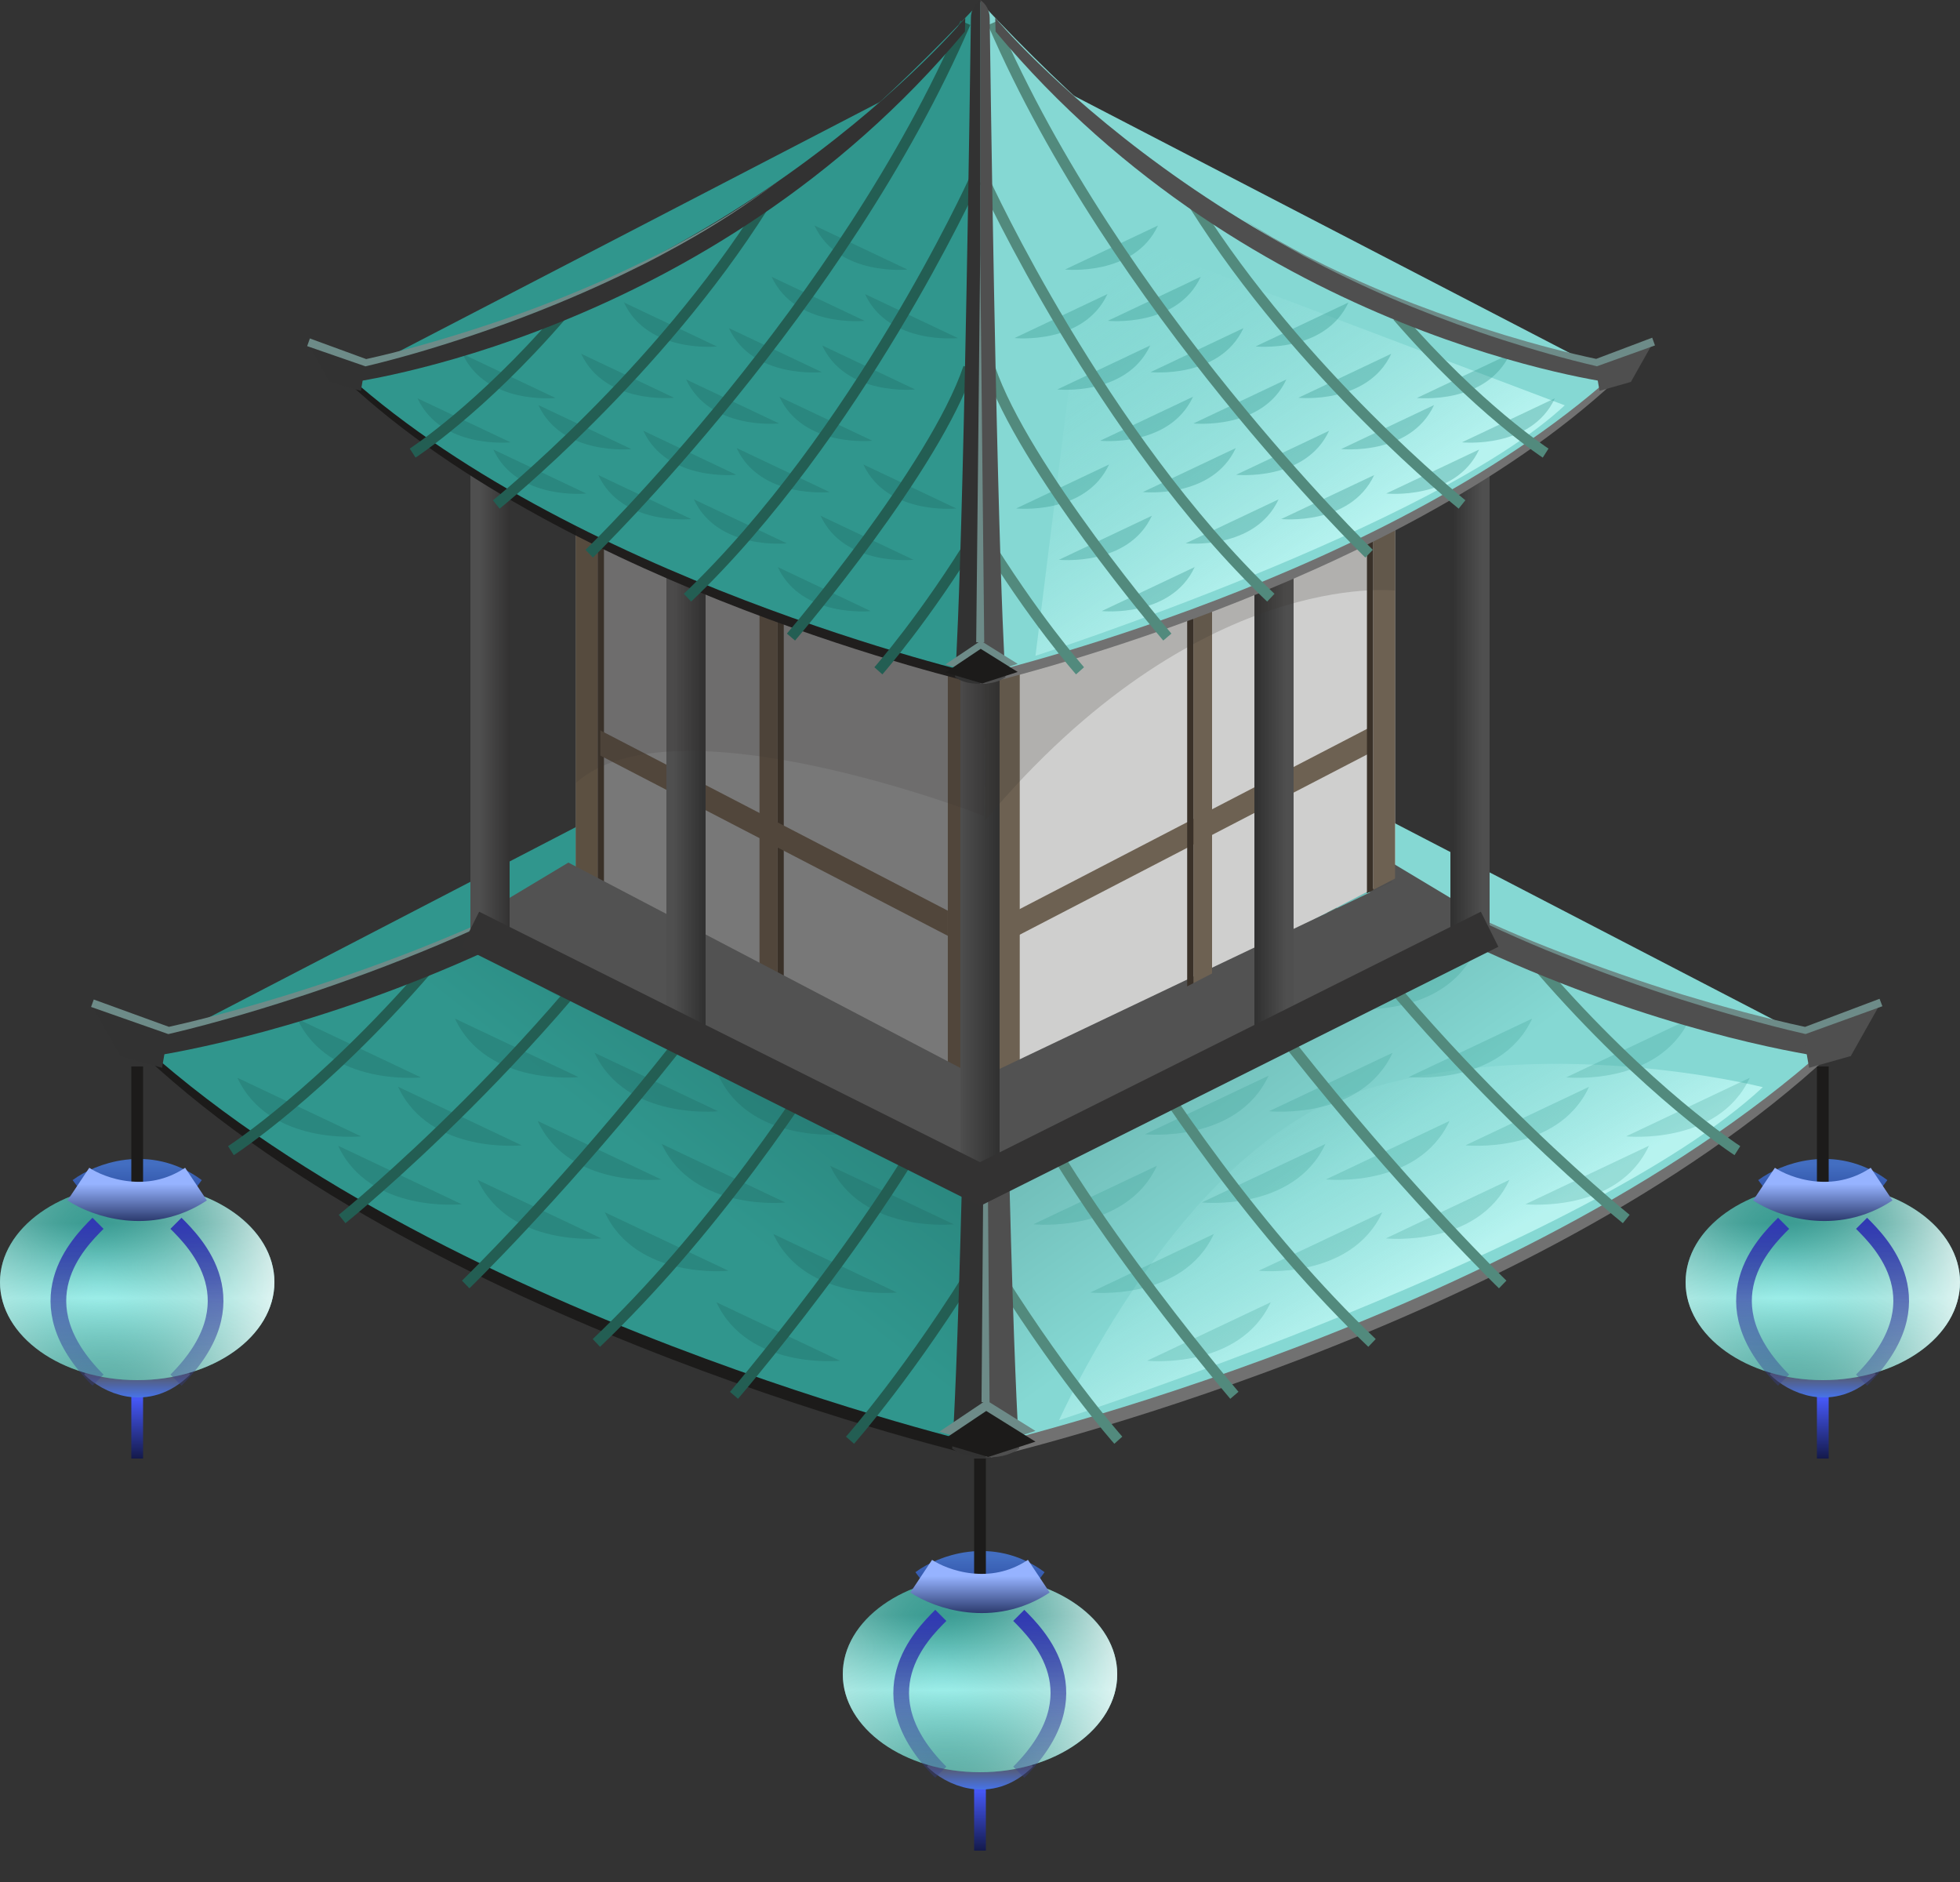 <svg width="50" height="48" viewBox="0 0 50 48" fill="none" xmlns="http://www.w3.org/2000/svg">
<rect x="0" y="0" width="50" height="48" fill="#333333" stroke="none"/>
<path d="M24.94 37.142C24.94 37.142 11.244 33.956 3.687 26.938C3.687 26.938 12.276 28.448 24.94 14.901V37.142Z" fill="#1C1B1A"/>
<path d="M42.682 27.204L26.69 19.352V16.384L46.144 26.474L42.682 27.204Z" fill="#85D8D3"/>
<path d="M6.829 27.316L23.773 19.352V16.384L4.319 26.474L6.829 27.316Z" fill="#30968D"/>
<path d="M25.145 36.869C25.145 36.869 11.094 33.6 3.341 26.4C3.341 26.4 12.152 27.949 25.145 14.05V36.869Z" fill="url(#paint0_linear)"/>
<path d="M25.282 37.171C25.282 37.171 39.083 33.958 46.698 26.888C46.698 26.888 38.044 28.409 25.282 14.758V37.171Z" fill="#717171"/>
<path d="M25.145 36.869C25.145 36.869 39.197 33.6 46.95 26.4C46.95 26.4 38.139 27.949 25.145 14.05V36.869Z" fill="url(#paint1_linear)"/>
<path d="M27.017 36.222C27.017 36.222 40.566 31.834 44.97 27.728C44.97 27.728 39.298 26.281 34.483 27.899C30.062 29.385 27.017 36.222 27.017 36.222Z" fill="url(#paint2_linear)"/>
<g opacity="0.7">
<path opacity="0.35" d="M35.353 31.585C35.353 31.585 37.698 31.827 38.505 30.093L35.353 31.585Z" fill="#33958C"/>
<path opacity="0.35" d="M33.825 30.081C33.825 30.081 36.17 30.323 36.977 28.59L33.825 30.081Z" fill="#33958C"/>
<path opacity="0.35" d="M32.374 28.342C32.374 28.342 34.719 28.583 35.525 26.851L32.374 28.342Z" fill="#33958C"/>
<path opacity="0.35" d="M41.484 28.982C41.484 28.982 43.829 29.223 44.636 27.49L41.484 28.982Z" fill="#33958C"/>
<path opacity="0.35" d="M39.955 27.478C39.955 27.478 42.3 27.719 43.105 25.986L39.955 27.478Z" fill="#33958C"/>
<path opacity="0.35" d="M30.924 26.6C30.924 26.6 33.269 26.842 34.076 25.108L30.924 26.6Z" fill="#33958C"/>
<path opacity="0.35" d="M38.914 30.714C38.914 30.714 41.259 30.956 42.065 29.222L38.914 30.714Z" fill="#33958C"/>
<path opacity="0.35" d="M37.386 29.211C37.386 29.211 39.731 29.453 40.537 27.719L37.386 29.211Z" fill="#33958C"/>
<path opacity="0.35" d="M35.934 27.471C35.934 27.471 38.279 27.712 39.086 25.979L35.934 27.471Z" fill="#33958C"/>
<path opacity="0.35" d="M34.482 25.731C34.482 25.731 36.827 25.973 37.633 24.24L34.482 25.731Z" fill="#33958C"/>
<path opacity="0.35" d="M29.471 24.862C29.471 24.862 31.816 25.104 32.622 23.37L29.471 24.862Z" fill="#33958C"/>
<path opacity="0.35" d="M28.02 23.122C28.02 23.122 30.365 23.363 31.171 21.63L28.02 23.122Z" fill="#33958C"/>
<path opacity="0.35" d="M32.111 32.41C32.111 32.41 34.456 32.653 35.263 30.919L32.111 32.41Z" fill="#33958C"/>
<path opacity="0.35" d="M30.66 30.668C30.66 30.668 33.005 30.91 33.811 29.177L30.66 30.668Z" fill="#33958C"/>
<path opacity="0.35" d="M29.209 28.929C29.209 28.929 31.554 29.17 32.361 27.436L29.209 28.929Z" fill="#33958C"/>
<path opacity="0.35" d="M29.265 34.705C29.265 34.705 31.61 34.947 32.416 33.214L29.265 34.705Z" fill="#33958C"/>
<path opacity="0.35" d="M27.814 32.965C27.814 32.965 30.158 33.207 30.965 31.473L27.814 32.965Z" fill="#33958C"/>
<path opacity="0.35" d="M26.362 31.225C26.362 31.225 28.707 31.467 29.513 29.733L26.362 31.225Z" fill="#33958C"/>
<path opacity="0.35" d="M27.758 27.188C27.758 27.188 30.103 27.43 30.909 25.697L27.758 27.188Z" fill="#33958C"/>
<path opacity="0.35" d="M26.307 25.449C26.307 25.449 28.651 25.691 29.458 23.957L26.307 25.449Z" fill="#33958C"/>
</g>
<path d="M31.385 35.676C31.186 35.442 26.485 29.906 25.335 26.493L25.594 26.406C26.728 29.769 31.546 35.442 31.594 35.497L31.385 35.676Z" fill="#528A7D"/>
<path d="M28.427 36.823C28.411 36.805 26.829 35.02 25.065 32.12L25.299 31.978C27.049 34.855 28.615 36.626 28.63 36.641L28.427 36.823Z" fill="#528A7D"/>
<path d="M34.906 34.35C29.152 28.868 25.197 20.25 25.157 20.164L25.407 20.051C25.446 20.137 29.38 28.707 35.095 34.152L34.906 34.35Z" fill="#528A7D"/>
<path d="M38.239 32.858C38.218 32.838 36.064 30.754 33.425 27.504C30.989 24.504 27.627 19.867 25.447 14.812L25.699 14.704C29.846 24.323 38.343 32.58 38.429 32.662L38.239 32.858Z" fill="#528A7D"/>
<path d="M41.399 31.197C41.345 31.154 35.903 26.754 32.301 21.031L32.533 20.886C36.11 26.573 41.517 30.94 41.572 30.984L41.399 31.197Z" fill="#528A7D"/>
<path d="M44.248 29.462C44.226 29.448 41.943 27.967 39.195 24.798L39.4 24.619C42.122 27.759 44.373 29.218 44.394 29.232L44.248 29.462Z" fill="#528A7D"/>
<path d="M46.663 26.979C46.663 26.979 34.36 25.46 25.663 15.048L25.657 14.59C25.657 14.59 33.618 24.145 47.232 26.469L46.663 26.979Z" fill="#4F4F4F"/>
<path d="M4.298 26.281L2.3 25.567L3.07 26.934L4.134 27.235L4.298 26.281Z" fill="#323232"/>
<path d="M45.986 26.281L47.984 25.567L47.214 26.934L46.15 27.235L45.986 26.281Z" fill="#4F4F4F"/>
<path opacity="0.33" d="M15.339 31.585C15.339 31.585 12.994 31.827 12.187 30.094L15.339 31.585Z" fill="#216963"/>
<path opacity="0.33" d="M16.867 30.082C16.867 30.082 14.522 30.324 13.716 28.59L16.867 30.082Z" fill="#216963"/>
<path opacity="0.33" d="M18.318 28.342C18.318 28.342 15.973 28.583 15.167 26.851L18.318 28.342Z" fill="#216963"/>
<path opacity="0.33" d="M9.208 28.982C9.208 28.982 6.863 29.223 6.057 27.489L9.208 28.982Z" fill="#216963"/>
<path opacity="0.33" d="M10.736 27.479C10.736 27.479 8.391 27.72 7.585 25.986L10.736 27.479Z" fill="#216963"/>
<path opacity="0.33" d="M19.773 26.6C19.773 26.6 17.428 26.842 16.622 25.109L19.773 26.6Z" fill="#216963"/>
<path opacity="0.33" d="M11.778 30.714C11.778 30.714 9.433 30.956 8.627 29.223L11.778 30.714Z" fill="#216963"/>
<path opacity="0.33" d="M13.307 29.211C13.307 29.211 10.961 29.453 10.156 27.719L13.307 29.211Z" fill="#216963"/>
<path opacity="0.33" d="M14.758 27.471C14.758 27.471 12.413 27.713 11.607 25.98L14.758 27.471Z" fill="#216963"/>
<path opacity="0.33" d="M16.209 25.732C16.209 25.732 13.864 25.974 13.058 24.24L16.209 25.732Z" fill="#216963"/>
<path opacity="0.33" d="M21.221 24.862C21.221 24.862 18.876 25.104 18.07 23.371L21.221 24.862Z" fill="#216963"/>
<path opacity="0.33" d="M22.673 23.122C22.673 23.122 20.328 23.364 19.521 21.631L22.673 23.122Z" fill="#216963"/>
<path opacity="0.33" d="M18.581 32.41C18.581 32.41 16.236 32.653 15.429 30.919L18.581 32.41Z" fill="#216963"/>
<path opacity="0.33" d="M20.032 30.669C20.032 30.669 17.687 30.911 16.881 29.177L20.032 30.669Z" fill="#216963"/>
<path opacity="0.33" d="M21.484 28.929C21.484 28.929 19.139 29.171 18.332 27.437L21.484 28.929Z" fill="#216963"/>
<path opacity="0.33" d="M21.427 34.705C21.427 34.705 19.082 34.947 18.277 33.214L21.427 34.705Z" fill="#216963"/>
<path opacity="0.33" d="M22.878 32.965C22.878 32.965 20.534 33.207 19.727 31.473L22.878 32.965Z" fill="#216963"/>
<path opacity="0.33" d="M24.33 31.225C24.33 31.225 21.985 31.467 21.179 29.734L24.33 31.225Z" fill="#216963"/>
<path opacity="0.33" d="M22.935 27.189C22.935 27.189 20.59 27.431 19.784 25.697L22.935 27.189Z" fill="#216963"/>
<path opacity="0.33" d="M24.386 25.45C24.386 25.45 22.041 25.692 21.235 23.958L24.386 25.45Z" fill="#216963"/>
<path d="M25.145 13.982V37.166C25.145 37.166 25.632 37.212 26.002 36.948C26.002 36.948 25.728 33.885 25.464 14.59C25.464 14.471 25.435 14.353 25.379 14.247C25.324 14.141 25.243 14.05 25.145 13.982Z" fill="#4F4F4F"/>
<path d="M18.827 35.676L18.622 35.499C18.67 35.442 23.487 29.768 24.621 26.407L24.88 26.494C23.727 29.906 19.027 35.442 18.827 35.676Z" fill="#235E53"/>
<path d="M21.787 36.823L21.581 36.641C21.597 36.624 23.163 34.855 24.913 31.978L25.147 32.12C23.384 35.02 21.802 36.805 21.787 36.823Z" fill="#235E53"/>
<path d="M15.307 34.35L15.121 34.152C20.837 28.707 24.767 20.139 24.81 20.051L25.059 20.164C25.016 20.25 21.06 28.868 15.307 34.35Z" fill="#235E53"/>
<path d="M11.975 32.858L11.785 32.662C11.87 32.58 20.367 24.322 24.514 14.704L24.766 14.812C22.586 19.867 19.225 24.504 16.789 27.504C14.149 30.754 11.996 32.838 11.975 32.858Z" fill="#235E53"/>
<path d="M8.813 31.197L8.642 30.984C8.696 30.94 14.104 26.572 17.681 20.886L17.913 21.031C14.31 26.757 8.868 31.154 8.813 31.197Z" fill="#235E53"/>
<path d="M5.964 29.462L5.818 29.232C5.84 29.218 8.092 27.755 10.812 24.619L11.017 24.798C8.27 27.967 5.987 29.448 5.964 29.462Z" fill="#235E53"/>
<path d="M25.145 13.982V37.166C25.145 37.166 24.659 37.212 24.289 36.948C24.289 36.948 24.563 33.885 24.827 14.59C24.827 14.471 24.855 14.353 24.911 14.247C24.966 14.141 25.047 14.05 25.145 13.982Z" fill="#323232"/>
<path d="M25.039 35.763L25.142 22.593L25.244 35.763H25.039Z" fill="#6D8B88"/>
<path d="M3.624 26.979C3.624 26.979 15.928 25.46 24.626 15.051L24.637 14.59C24.637 14.59 16.67 24.145 3.056 26.469L3.624 26.979Z" fill="#323232"/>
<path d="M23.962 36.516L25.159 35.712L26.415 36.496L25.209 36.887L23.962 36.516Z" fill="#6D8B88"/>
<path d="M23.962 36.789L25.159 35.986L26.415 36.769L25.209 37.16L23.962 36.789Z" fill="#1C1B1A"/>
<path d="M48.02 25.664L46.085 26.364L46.06 26.373L46.036 26.367C45.502 26.246 44.976 26.108 44.451 25.961C44.188 25.889 43.928 25.809 43.666 25.734L42.886 25.492C41.849 25.159 40.825 24.79 39.815 24.382C38.802 23.981 37.813 23.525 36.841 23.036L36.117 22.659C35.879 22.529 35.645 22.39 35.408 22.256L35.053 22.051C34.937 21.983 34.823 21.907 34.707 21.835L34.018 21.405L34.714 21.831C34.83 21.899 34.944 21.974 35.062 22.042L35.419 22.239C35.657 22.37 35.893 22.505 36.133 22.632L36.861 22.998C37.838 23.477 38.832 23.915 39.847 24.302C40.862 24.688 41.888 25.049 42.925 25.367L43.707 25.598C43.968 25.669 44.229 25.745 44.491 25.814C45.015 25.95 45.544 26.084 46.072 26.196L46.023 26.2L47.948 25.474L48.02 25.664Z" fill="#6D8B88"/>
<path d="M2.392 25.492L4.328 26.196H4.279C4.902 26.059 5.525 25.896 6.142 25.724C6.759 25.552 7.373 25.365 7.984 25.167C9.203 24.768 10.409 24.328 11.592 23.828C12.184 23.58 12.771 23.319 13.349 23.041C13.64 22.904 13.925 22.759 14.213 22.616C14.501 22.474 14.784 22.323 15.064 22.166C16.194 21.553 17.281 20.865 18.318 20.106C17.289 20.877 16.209 21.576 15.086 22.202C14.807 22.362 14.521 22.51 14.239 22.663C13.956 22.816 13.668 22.96 13.378 23.098C12.802 23.384 12.215 23.651 11.628 23.908C10.448 24.422 9.244 24.878 8.026 25.292C7.417 25.497 6.804 25.691 6.186 25.872C5.57 26.053 4.947 26.222 4.317 26.369L4.293 26.374L4.268 26.365L2.323 25.682L2.392 25.492Z" fill="#6D8B88"/>
<path d="M35.489 22.744V22.95H35.491V22.743L35.489 22.744Z" fill="#3A3128"/>
<path d="M25.138 27.797L14.688 22.376V10.819L25.138 16.239V27.797Z" fill="#787878"/>
<path d="M15.248 10.819H14.689V22.377L15.248 22.666V10.819Z" fill="#5C5041"/>
<path d="M19.834 13.102H19.375V24.807L19.834 25.045V13.102Z" fill="#51463B"/>
<path d="M15.248 10.819V22.666L15.407 22.749V10.819H15.248Z" fill="#3A3128"/>
<path d="M24.179 15.742V27.3L25.136 27.796V16.238L24.179 15.742Z" fill="#51463B"/>
<path d="M19.834 13.012V13.103V25.045L19.853 25.055L19.994 25.129V13.094L19.834 13.012Z" fill="#3A3128"/>
<path d="M35.029 11.344H35.031V10.81H34.871V22.779L35.029 22.697V11.344Z" fill="#3A3128"/>
<path d="M25.138 27.797L35.588 22.376V10.819L25.138 16.239V27.797Z" fill="#CFCFCE"/>
<path d="M25.136 15.677V27.828L26.014 27.373V15.677H25.136Z" fill="#6D6152"/>
<path d="M12 23.5L14.5 22L25 27.5L35.5 22.5V22L38 23.5L25 30L12 23.5Z" fill="#525252"/>
<path d="M24.179 23.868L15.315 19.271V18.629L24.179 23.227V23.868Z" fill="#51463B"/>
<rect x="12" y="10.2" width="1" height="14" fill="url(#paint3_linear)"/>
<rect x="17" y="13.2" width="1" height="13.5" fill="url(#paint4_linear)"/>
<rect x="24.5" y="16.2" width="1" height="13.5" fill="url(#paint5_linear)"/>
<path d="M25.958 23.868L34.95 19.204V18.55L25.958 23.214V23.868Z" fill="#6D6152"/>
<rect width="1" height="13.5" transform="matrix(-1 0 0 1 33 13.2)" fill="url(#paint6_linear)"/>
<rect width="1" height="13.5" transform="matrix(-1 0 0 1 38 10.2)" fill="url(#paint7_linear)"/>
<path d="M24.854 17.418C24.854 17.418 14.553 15.022 8.87 9.744C8.87 9.744 15.329 10.88 24.854 0.691V17.418Z" fill="#1C1B1A"/>
<path d="M38.196 9.943L26.169 4.038V1.807L40.8 9.395L38.196 9.943Z" fill="#85D8D3"/>
<path opacity="0.15" d="M25.123 17.436L25.103 20.81C25.103 20.81 17.192 17.728 14.69 19.97V13.383L25.123 17.436Z" fill="#3A3431"/>
<path d="M11.232 10.027L23.976 4.038V1.807L9.346 9.395L11.232 10.027Z" fill="#30968D"/>
<path d="M30.444 13.302V25.075L30.92 24.828V13.302H30.444Z" fill="#6D6152"/>
<path d="M35.031 11.344V22.696L35.588 22.407V11.344H35.031Z" fill="#6D6152"/>
<path d="M35.029 11.344H35.031V10.81H34.871V22.779L35.029 22.697V11.344Z" fill="#3A3128"/>
<path d="M25.008 17.212C25.008 17.212 14.437 14.754 8.61 9.339C8.61 9.339 15.236 10.501 25.008 0.051V17.212Z" fill="#30968D"/>
<path d="M30.444 25.075V13.302H30.285V25.157L30.444 25.075Z" fill="#3A3128"/>
<path opacity="0.2" d="M35.588 15.062C35.588 15.062 30.542 14.468 25.127 20.927L25.115 13.198L35.588 13.01V15.062Z" fill="#3A3431"/>
<path d="M25.109 17.441C25.109 17.441 35.489 15.027 41.215 9.708C41.215 9.708 34.707 10.852 25.109 0.585V17.441Z" fill="#717171"/>
<path d="M25.007 17.212C25.007 17.212 35.576 14.754 41.406 9.339C41.406 9.339 34.779 10.501 25.007 0.051V17.212Z" fill="#85D8D3"/>
<path d="M26.415 16.726C26.415 16.726 36.608 13.426 39.917 10.338L29.735 6.485C29.503 6.398 29.254 6.364 29.007 6.387C28.76 6.409 28.521 6.487 28.309 6.615C28.097 6.743 27.916 6.918 27.781 7.125C27.645 7.333 27.559 7.569 27.528 7.815L26.415 16.726Z" fill="url(#paint8_linear)"/>
<path opacity="0.35" d="M32.684 13.238C32.684 13.238 34.448 13.42 35.055 12.117L32.684 13.238Z" fill="#33958C"/>
<path opacity="0.35" d="M31.535 12.109C31.535 12.109 33.299 12.29 33.905 10.987L31.535 12.109Z" fill="#33958C"/>
<path opacity="0.35" d="M30.445 10.8C30.445 10.8 32.209 10.981 32.815 9.678L30.445 10.8Z" fill="#33958C"/>
<path opacity="0.35" d="M37.295 11.281C37.295 11.281 39.059 11.463 39.665 10.159L37.295 11.281Z" fill="#33958C"/>
<path opacity="0.35" d="M36.146 10.15C36.146 10.15 37.91 10.331 38.518 9.028L36.146 10.15Z" fill="#33958C"/>
<path opacity="0.35" d="M29.351 9.491C29.351 9.491 31.114 9.673 31.721 8.369L29.351 9.491Z" fill="#33958C"/>
<path opacity="0.35" d="M35.363 12.587C35.363 12.587 37.126 12.769 37.733 11.465L35.363 12.587Z" fill="#33958C"/>
<path opacity="0.35" d="M34.213 11.453C34.213 11.453 35.976 11.635 36.583 10.331L34.213 11.453Z" fill="#33958C"/>
<path opacity="0.35" d="M33.122 10.145C33.122 10.145 34.885 10.326 35.491 9.023L33.122 10.145Z" fill="#33958C"/>
<path opacity="0.35" d="M32.03 8.836C32.03 8.836 33.793 9.018 34.4 7.714L32.03 8.836Z" fill="#33958C"/>
<path opacity="0.35" d="M28.261 8.182C28.261 8.182 30.025 8.364 30.631 7.06L28.261 8.182Z" fill="#33958C"/>
<path opacity="0.35" d="M27.169 6.874C27.169 6.874 28.933 7.056 29.54 5.752L27.169 6.874Z" fill="#33958C"/>
<path opacity="0.35" d="M30.246 13.858C30.246 13.858 32.01 14.039 32.617 12.736L30.246 13.858Z" fill="#33958C"/>
<path opacity="0.35" d="M29.155 12.55C29.155 12.55 30.919 12.731 31.525 11.428L29.155 12.55Z" fill="#33958C"/>
<path opacity="0.35" d="M28.064 11.241C28.064 11.241 29.83 11.425 30.434 10.119L28.064 11.241Z" fill="#33958C"/>
<path opacity="0.35" d="M28.106 15.585C28.106 15.585 29.869 15.767 30.476 14.463L28.106 15.585Z" fill="#33958C"/>
<path opacity="0.35" d="M27.014 14.277C27.014 14.277 28.777 14.458 29.384 13.155L27.014 14.277Z" fill="#33958C"/>
<path opacity="0.35" d="M25.923 12.968C25.923 12.968 27.686 13.15 28.293 11.846L25.923 12.968Z" fill="#33958C"/>
<path opacity="0.35" d="M26.972 9.933C26.972 9.933 28.736 10.115 29.342 8.811L26.972 9.933Z" fill="#33958C"/>
<path opacity="0.35" d="M25.881 8.622C25.881 8.622 27.645 8.804 28.251 7.5L25.881 8.622Z" fill="#33958C"/>
<path d="M29.675 16.337C29.525 16.161 25.986 11.993 25.118 9.42L25.378 9.333C26.228 11.855 29.847 16.117 29.883 16.16L29.675 16.337Z" fill="#528A7D"/>
<path d="M27.45 17.2C27.438 17.187 26.246 15.842 24.919 13.658L25.152 13.517C26.467 15.677 27.643 17.003 27.654 17.018L27.45 17.2Z" fill="#528A7D"/>
<path d="M32.325 15.343C27.993 11.215 25.016 4.726 24.986 4.663L25.235 4.55C25.265 4.618 28.221 11.055 32.513 15.145L32.325 15.343Z" fill="#528A7D"/>
<path d="M34.831 14.221C34.763 14.159 28.343 7.917 25.204 0.638L25.456 0.53C28.572 7.759 34.961 13.962 35.021 14.023L34.831 14.221Z" fill="#528A7D"/>
<path d="M37.211 12.973C37.169 12.941 33.072 9.631 30.36 5.317L30.591 5.172C33.279 9.444 37.341 12.725 37.382 12.759L37.211 12.973Z" fill="#528A7D"/>
<path d="M39.356 11.671C39.339 11.66 37.617 10.544 35.548 8.157L35.753 7.978C37.795 10.332 39.486 11.43 39.503 11.441L39.356 11.671Z" fill="#528A7D"/>
<path d="M41.191 9.775C41.191 9.775 31.937 8.632 25.397 0.804L25.389 0.457C25.389 0.457 31.38 7.643 41.618 9.391L41.191 9.775Z" fill="#4F4F4F"/>
<path d="M9.33 9.25L7.827 8.713L8.406 9.741L9.206 9.968L9.33 9.25Z" fill="#323232"/>
<path d="M40.681 9.25L42.184 8.713L41.604 9.741L40.804 9.968L40.681 9.25Z" fill="#4F4F4F"/>
<path opacity="0.33" d="M17.633 13.238C17.633 13.238 15.869 13.42 15.263 12.117L17.633 13.238Z" fill="#216963"/>
<path opacity="0.33" d="M18.782 12.109C18.782 12.109 17.018 12.29 16.412 10.987L18.782 12.109Z" fill="#216963"/>
<path opacity="0.33" d="M19.873 10.8C19.873 10.8 18.11 10.982 17.503 9.678L19.873 10.8Z" fill="#216963"/>
<path opacity="0.33" d="M13.022 11.281C13.022 11.281 11.258 11.463 10.652 10.16L13.022 11.281Z" fill="#216963"/>
<path opacity="0.33" d="M14.171 10.15C14.171 10.15 12.408 10.332 11.802 9.029L14.171 10.15Z" fill="#216963"/>
<path opacity="0.33" d="M20.965 9.491C20.965 9.491 19.201 9.673 18.595 8.37L20.965 9.491Z" fill="#216963"/>
<path opacity="0.33" d="M14.955 12.587C14.955 12.587 13.192 12.769 12.585 11.465L14.955 12.587Z" fill="#216963"/>
<path opacity="0.33" d="M16.105 11.453C16.105 11.453 14.341 11.636 13.735 10.332L16.105 11.453Z" fill="#216963"/>
<path opacity="0.33" d="M17.196 10.145C17.196 10.145 15.432 10.327 14.826 9.023L17.196 10.145Z" fill="#216963"/>
<path opacity="0.33" d="M18.288 8.837C18.288 8.837 16.524 9.018 15.918 7.715L18.288 8.837Z" fill="#216963"/>
<path opacity="0.33" d="M22.056 8.183C22.056 8.183 20.293 8.365 19.686 7.061L22.056 8.183Z" fill="#216963"/>
<path opacity="0.33" d="M23.148 6.874C23.148 6.874 21.384 7.056 20.778 5.752L23.148 6.874Z" fill="#216963"/>
<path opacity="0.33" d="M20.071 13.858C20.071 13.858 18.307 14.04 17.701 12.736L20.071 13.858Z" fill="#216963"/>
<path opacity="0.33" d="M21.162 12.55C21.162 12.55 19.398 12.732 18.792 11.428L21.162 12.55Z" fill="#216963"/>
<path opacity="0.33" d="M22.254 11.241C22.254 11.241 20.49 11.425 19.884 10.12L22.254 11.241Z" fill="#216963"/>
<path opacity="0.33" d="M22.212 15.586C22.212 15.586 20.448 15.767 19.842 14.464L22.212 15.586Z" fill="#216963"/>
<path opacity="0.33" d="M23.303 14.277C23.303 14.277 21.54 14.459 20.934 13.155L23.303 14.277Z" fill="#216963"/>
<path opacity="0.33" d="M24.395 12.968C24.395 12.968 22.631 13.15 22.025 11.847L24.395 12.968Z" fill="#216963"/>
<path opacity="0.33" d="M23.345 9.933C23.345 9.933 21.581 10.115 20.975 8.811L23.345 9.933Z" fill="#216963"/>
<path opacity="0.33" d="M24.437 8.623C24.437 8.623 22.673 8.805 22.067 7.501L24.437 8.623Z" fill="#216963"/>
<path d="M25.007 0V17.436C25.007 17.436 25.373 17.47 25.651 17.272C25.651 17.272 25.446 14.968 25.247 0.456C25.247 0.366 25.225 0.278 25.183 0.199C25.142 0.119 25.081 0.051 25.007 0Z" fill="#4F4F4F"/>
<path d="M20.282 16.337L20.074 16.16C20.11 16.117 23.729 11.853 24.579 9.333L24.838 9.42C23.971 11.993 20.432 16.161 20.282 16.337Z" fill="#235E53"/>
<path d="M22.51 17.2L22.305 17.018C22.316 17.006 23.492 15.677 24.807 13.517L25.04 13.658C23.71 15.842 22.519 17.187 22.51 17.2Z" fill="#235E53"/>
<path d="M17.632 15.343L17.443 15.145C21.736 11.055 24.695 4.618 24.721 4.549L24.971 4.663C24.941 4.726 21.962 11.216 17.632 15.343Z" fill="#235E53"/>
<path d="M15.126 14.221L14.936 14.023C15 13.96 21.385 7.756 24.502 0.528L24.753 0.636C21.614 7.917 15.19 14.159 15.126 14.221Z" fill="#235E53"/>
<path d="M12.746 12.973L12.575 12.76C12.616 12.727 16.68 9.445 19.366 5.172L19.597 5.318C16.885 9.631 12.787 12.94 12.746 12.973Z" fill="#235E53"/>
<path d="M10.601 11.671L10.453 11.441C10.47 11.43 12.163 10.332 14.202 7.978L14.407 8.157C12.339 10.544 10.618 11.66 10.601 11.671Z" fill="#235E53"/>
<path d="M25.008 0V17.436C25.008 17.436 24.642 17.47 24.364 17.272C24.364 17.272 24.569 14.968 24.768 0.456C24.768 0.366 24.79 0.278 24.832 0.199C24.873 0.119 24.934 0.051 25.008 0Z" fill="#323232"/>
<path d="M24.903 16.381L25.005 6.476L25.108 16.381H24.903Z" fill="#6D8B88"/>
<path d="M8.823 9.775C8.823 9.775 18.076 8.632 24.616 0.804L24.624 0.457C24.624 0.457 18.634 7.643 8.395 9.391L8.823 9.775Z" fill="#323232"/>
<path d="M24.118 16.946L25.018 16.343L25.962 16.932L25.055 17.226L24.118 16.946Z" fill="#6D8B88"/>
<path d="M24.118 17.152L25.018 16.548L25.962 17.138L25.055 17.431L24.118 17.152Z" fill="#1C1B1A"/>
<path d="M42.219 8.81L40.763 9.333L40.738 9.342L40.715 9.336C39.912 9.15 39.126 8.923 38.345 8.672C37.563 8.421 36.795 8.139 36.036 7.833C35.276 7.526 34.531 7.184 33.802 6.814L33.258 6.53C33.078 6.432 32.902 6.325 32.724 6.226L32.458 6.073C32.37 6.02 32.285 5.964 32.198 5.91L31.68 5.582L32.204 5.9C32.292 5.953 32.378 6.007 32.466 6.059L32.735 6.206C32.914 6.304 33.092 6.406 33.273 6.5L33.821 6.774C34.556 7.13 35.304 7.457 36.068 7.749C36.832 8.041 37.602 8.308 38.384 8.545C39.165 8.782 39.957 8.993 40.75 9.16H40.701L42.148 8.613L42.219 8.81Z" fill="#6D8B88"/>
<path d="M7.905 8.632L9.36 9.165H9.311C10.248 8.96 11.178 8.691 12.096 8.397C13.013 8.103 13.921 7.769 14.811 7.396C15.256 7.21 15.7 7.015 16.133 6.806C16.352 6.705 16.566 6.595 16.783 6.489C17 6.382 17.213 6.268 17.424 6.151C18.274 5.693 19.092 5.178 19.873 4.609C19.101 5.189 18.291 5.716 17.448 6.188C17.238 6.309 17.023 6.42 16.811 6.536C16.598 6.651 16.382 6.759 16.164 6.864C15.731 7.08 15.292 7.282 14.848 7.476C13.959 7.864 13.055 8.212 12.139 8.522C11.223 8.832 10.292 9.113 9.348 9.338L9.325 9.344L9.299 9.335L7.836 8.828L7.905 8.632Z" fill="#6D8B88"/>
<path d="M12 23.7L25 30.2L38 23.7" stroke="#333232"/>
<path d="M2.15 30.5C2.6 30.167 3.77 29.7 4.85 30.5" stroke="url(#paint9_linear)"/>
<path d="M3.5 35.2V37.2" stroke="url(#paint10_linear)" stroke-width="0.3"/>
<path d="M2.5 34.7C2.833 35.033 3.7 35.5 4.5 34.7" stroke="url(#paint11_linear)"/>
<ellipse cx="3.5" cy="32.7" rx="3.5" ry="2.5" fill="url(#paint12_linear)"/>
<ellipse cx="3.5" cy="32.7" rx="3.5" ry="2.5" fill="url(#paint13_radial)"/>
<path d="M3.5 27.2V30.7" stroke="#1C1B1A" stroke-width="0.3"/>
<path d="M2.5 31.2C2 31.7 0.5 33.2 2.5 35.2" stroke="url(#paint14_linear)" stroke-width="0.4" stroke-linejoin="round"/>
<path d="M4.489 31.2C4.989 31.7 6.489 33.2 4.489 35.2" stroke="url(#paint15_linear)" stroke-width="0.4" stroke-linejoin="round"/>
<path d="M2 30.2C2.5 30.534 3.8 31 5 30.2" stroke="url(#paint16_linear)"/>
<path d="M45.15 30.5C45.6 30.167 46.77 29.7 47.85 30.5" stroke="url(#paint17_linear)"/>
<path d="M46.5 35.2V37.2" stroke="url(#paint18_linear)" stroke-width="0.3"/>
<path d="M45.5 34.7C45.833 35.033 46.7 35.5 47.5 34.7" stroke="url(#paint19_linear)"/>
<ellipse cx="46.5" cy="32.7" rx="3.5" ry="2.5" fill="url(#paint20_linear)"/>
<ellipse cx="46.5" cy="32.7" rx="3.5" ry="2.5" fill="url(#paint21_radial)"/>
<path d="M46.5 27.2V30.7" stroke="#1C1B1A" stroke-width="0.3"/>
<path d="M45.5 31.2C45 31.7 43.5 33.2 45.5 35.2" stroke="url(#paint22_linear)" stroke-width="0.4" stroke-linejoin="round"/>
<path d="M47.489 31.2C47.989 31.7 49.489 33.2 47.489 35.2" stroke="url(#paint23_linear)" stroke-width="0.4" stroke-linejoin="round"/>
<path d="M45 30.2C45.5 30.534 46.8 31 48 30.2" stroke="url(#paint24_linear)"/>
<path d="M23.65 40.5C24.1 40.167 25.27 39.7 26.35 40.5" stroke="url(#paint25_linear)"/>
<path d="M25 45.2V47.2" stroke="url(#paint26_linear)" stroke-width="0.3"/>
<path d="M24 44.7C24.333 45.033 25.2 45.5 26 44.7" stroke="url(#paint27_linear)"/>
<ellipse cx="25" cy="42.7" rx="3.5" ry="2.5" fill="url(#paint28_linear)"/>
<ellipse cx="25" cy="42.7" rx="3.5" ry="2.5" fill="url(#paint29_radial)"/>
<path d="M25 37.2V40.7" stroke="#1C1B1A" stroke-width="0.3"/>
<path d="M24 41.2C23.5 41.7 22 43.2 24 45.2" stroke="url(#paint30_linear)" stroke-width="0.4" stroke-linejoin="round"/>
<path d="M25.989 41.2C26.489 41.7 27.989 43.2 25.989 45.2" stroke="url(#paint31_linear)" stroke-width="0.4" stroke-linejoin="round"/>
<path d="M23.5 40.2C24 40.533 25.3 41 26.5 40.2" stroke="url(#paint32_linear)"/>
<defs>
<linearGradient id="paint0_linear" x1="19.3" y1="24.5" x2="15.8" y2="29" gradientUnits="userSpaceOnUse">
<stop stop-color="#29837B"/>
<stop offset="1" stop-color="#30968D"/>
</linearGradient>
<linearGradient id="paint1_linear" x1="30.8" y1="24" x2="34.8" y2="29.5" gradientUnits="userSpaceOnUse">
<stop stop-color="#68B3AE"/>
<stop offset="1" stop-color="#85D8D3"/>
</linearGradient>
<linearGradient id="paint2_linear" x1="32.3" y1="27" x2="35.795" y2="33.003" gradientUnits="userSpaceOnUse">
<stop stop-color="#85D8D3" stop-opacity="0"/>
<stop offset="1" stop-color="#CCFFFC" stop-opacity="0.7"/>
</linearGradient>
<linearGradient id="paint3_linear" x1="13" y1="17.2" x2="12" y2="17.2" gradientUnits="userSpaceOnUse">
<stop stop-color="#333232"/>
<stop offset="0.771" stop-color="#4F4F4F"/>
</linearGradient>
<linearGradient id="paint4_linear" x1="17" y1="20.7" x2="18" y2="20.7" gradientUnits="userSpaceOnUse">
<stop offset="0.188" stop-color="#4F4F4F"/>
<stop offset="0.932" stop-color="#323232"/>
</linearGradient>
<linearGradient id="paint5_linear" x1="24.5" y1="23.7" x2="25.5" y2="23.7" gradientUnits="userSpaceOnUse">
<stop stop-color="#4E4E4E"/>
<stop offset="0.932" stop-color="#323232"/>
</linearGradient>
<linearGradient id="paint6_linear" x1="-5.59254e-08" y1="7.5" x2="1" y2="7.5" gradientUnits="userSpaceOnUse">
<stop offset="0.188" stop-color="#4F4F4F"/>
<stop offset="0.932" stop-color="#323232"/>
</linearGradient>
<linearGradient id="paint7_linear" x1="-5.59254e-08" y1="7.5" x2="1" y2="7.5" gradientUnits="userSpaceOnUse">
<stop offset="0.188" stop-color="#4F4F4F"/>
<stop offset="0.932" stop-color="#323232"/>
</linearGradient>
<linearGradient id="paint8_linear" x1="34.8" y1="13.5" x2="29.8" y2="6" gradientUnits="userSpaceOnUse">
<stop stop-color="#CCFFFC" stop-opacity="0.7"/>
<stop offset="1" stop-color="#85D8D3" stop-opacity="0"/>
</linearGradient>
<linearGradient id="paint9_linear" x1="3.5" y1="30.5" x2="3.5" y2="29.7" gradientUnits="userSpaceOnUse">
<stop stop-color="#2E4FA4"/>
<stop offset="1" stop-color="#436EC1"/>
</linearGradient>
<linearGradient id="paint10_linear" x1="4" y1="35.7" x2="4" y2="37.2" gradientUnits="userSpaceOnUse">
<stop stop-color="#4557F4"/>
<stop offset="1" stop-color="#141A4B"/>
</linearGradient>
<linearGradient id="paint11_linear" x1="3.5" y1="34.7" x2="3.5" y2="35.7" gradientUnits="userSpaceOnUse">
<stop stop-color="#61491C"/>
<stop offset="1" stop-color="#4576F4"/>
</linearGradient>
<linearGradient id="paint12_linear" x1="3.5" y1="31.2" x2="3.5" y2="35.2" gradientUnits="userSpaceOnUse">
<stop stop-color="#30968D"/>
<stop offset="0.477" stop-color="#9FF3EF"/>
<stop offset="1" stop-color="#30968D"/>
</linearGradient>
<radialGradient id="paint13_radial" cx="0" cy="0" r="1" gradientUnits="userSpaceOnUse" gradientTransform="translate(2.5 32.2) rotate(172.875) scale(12.093 16.931)">
<stop stop-color="#70B9AC" stop-opacity="0"/>
<stop offset="0.438" stop-color="white"/>
</radialGradient>
<linearGradient id="paint14_linear" x1="1.995" y1="31.2" x2="1.995" y2="35.2" gradientUnits="userSpaceOnUse">
<stop stop-color="#3139B3"/>
<stop offset="1" stop-color="#363E92" stop-opacity="0.35"/>
</linearGradient>
<linearGradient id="paint15_linear" x1="4.995" y1="31.2" x2="4.995" y2="35.2" gradientUnits="userSpaceOnUse">
<stop stop-color="#3139B3"/>
<stop offset="1" stop-color="#363E92" stop-opacity="0.35"/>
</linearGradient>
<linearGradient id="paint16_linear" x1="3.5" y1="30.2" x2="3.5" y2="31.2" gradientUnits="userSpaceOnUse">
<stop stop-color="#96B3FF"/>
<stop offset="1" stop-color="#253365"/>
</linearGradient>
<linearGradient id="paint17_linear" x1="46.5" y1="30.5" x2="46.5" y2="29.7" gradientUnits="userSpaceOnUse">
<stop stop-color="#2E4FA4"/>
<stop offset="1" stop-color="#436EC1"/>
</linearGradient>
<linearGradient id="paint18_linear" x1="47" y1="35.7" x2="47" y2="37.2" gradientUnits="userSpaceOnUse">
<stop stop-color="#4557F4"/>
<stop offset="1" stop-color="#141A4B"/>
</linearGradient>
<linearGradient id="paint19_linear" x1="46.5" y1="34.7" x2="46.5" y2="35.7" gradientUnits="userSpaceOnUse">
<stop stop-color="#61491C"/>
<stop offset="1" stop-color="#4576F4"/>
</linearGradient>
<linearGradient id="paint20_linear" x1="46.5" y1="31.2" x2="46.5" y2="35.2" gradientUnits="userSpaceOnUse">
<stop stop-color="#30968D"/>
<stop offset="0.477" stop-color="#9FF3EF"/>
<stop offset="1" stop-color="#30968D"/>
</linearGradient>
<radialGradient id="paint21_radial" cx="0" cy="0" r="1" gradientUnits="userSpaceOnUse" gradientTransform="translate(45.5 32.2) rotate(172.875) scale(12.093 16.931)">
<stop stop-color="#70B9AC" stop-opacity="0"/>
<stop offset="0.438" stop-color="white"/>
</radialGradient>
<linearGradient id="paint22_linear" x1="44.995" y1="31.2" x2="44.995" y2="35.2" gradientUnits="userSpaceOnUse">
<stop stop-color="#3139B3"/>
<stop offset="1" stop-color="#363E92" stop-opacity="0.35"/>
</linearGradient>
<linearGradient id="paint23_linear" x1="47.995" y1="31.2" x2="47.995" y2="35.2" gradientUnits="userSpaceOnUse">
<stop stop-color="#3139B3"/>
<stop offset="1" stop-color="#363E92" stop-opacity="0.35"/>
</linearGradient>
<linearGradient id="paint24_linear" x1="46.5" y1="30.2" x2="46.5" y2="31.2" gradientUnits="userSpaceOnUse">
<stop stop-color="#96B3FF"/>
<stop offset="1" stop-color="#253365"/>
</linearGradient>
<linearGradient id="paint25_linear" x1="25" y1="40.5" x2="25" y2="39.7" gradientUnits="userSpaceOnUse">
<stop stop-color="#2E4FA4"/>
<stop offset="1" stop-color="#436EC1"/>
</linearGradient>
<linearGradient id="paint26_linear" x1="25.5" y1="45.7" x2="25.5" y2="47.2" gradientUnits="userSpaceOnUse">
<stop stop-color="#4557F4"/>
<stop offset="1" stop-color="#141A4B"/>
</linearGradient>
<linearGradient id="paint27_linear" x1="25" y1="44.7" x2="25" y2="45.7" gradientUnits="userSpaceOnUse">
<stop stop-color="#61491C"/>
<stop offset="1" stop-color="#4576F4"/>
</linearGradient>
<linearGradient id="paint28_linear" x1="25" y1="41.2" x2="25" y2="45.2" gradientUnits="userSpaceOnUse">
<stop stop-color="#30968D"/>
<stop offset="0.477" stop-color="#9FF3EF"/>
<stop offset="1" stop-color="#30968D"/>
</linearGradient>
<radialGradient id="paint29_radial" cx="0" cy="0" r="1" gradientUnits="userSpaceOnUse" gradientTransform="translate(24 42.2) rotate(172.875) scale(12.093 16.931)">
<stop stop-color="#70B9AC" stop-opacity="0"/>
<stop offset="0.438" stop-color="white"/>
</radialGradient>
<linearGradient id="paint30_linear" x1="23.495" y1="41.2" x2="23.495" y2="45.2" gradientUnits="userSpaceOnUse">
<stop stop-color="#3139B3"/>
<stop offset="1" stop-color="#363E92" stop-opacity="0.35"/>
</linearGradient>
<linearGradient id="paint31_linear" x1="26.495" y1="41.2" x2="26.495" y2="45.2" gradientUnits="userSpaceOnUse">
<stop stop-color="#3139B3"/>
<stop offset="1" stop-color="#363E92" stop-opacity="0.35"/>
</linearGradient>
<linearGradient id="paint32_linear" x1="25" y1="40.2" x2="25" y2="41.2" gradientUnits="userSpaceOnUse">
<stop stop-color="#96B3FF"/>
<stop offset="1" stop-color="#253365"/>
</linearGradient>
</defs>
</svg>
